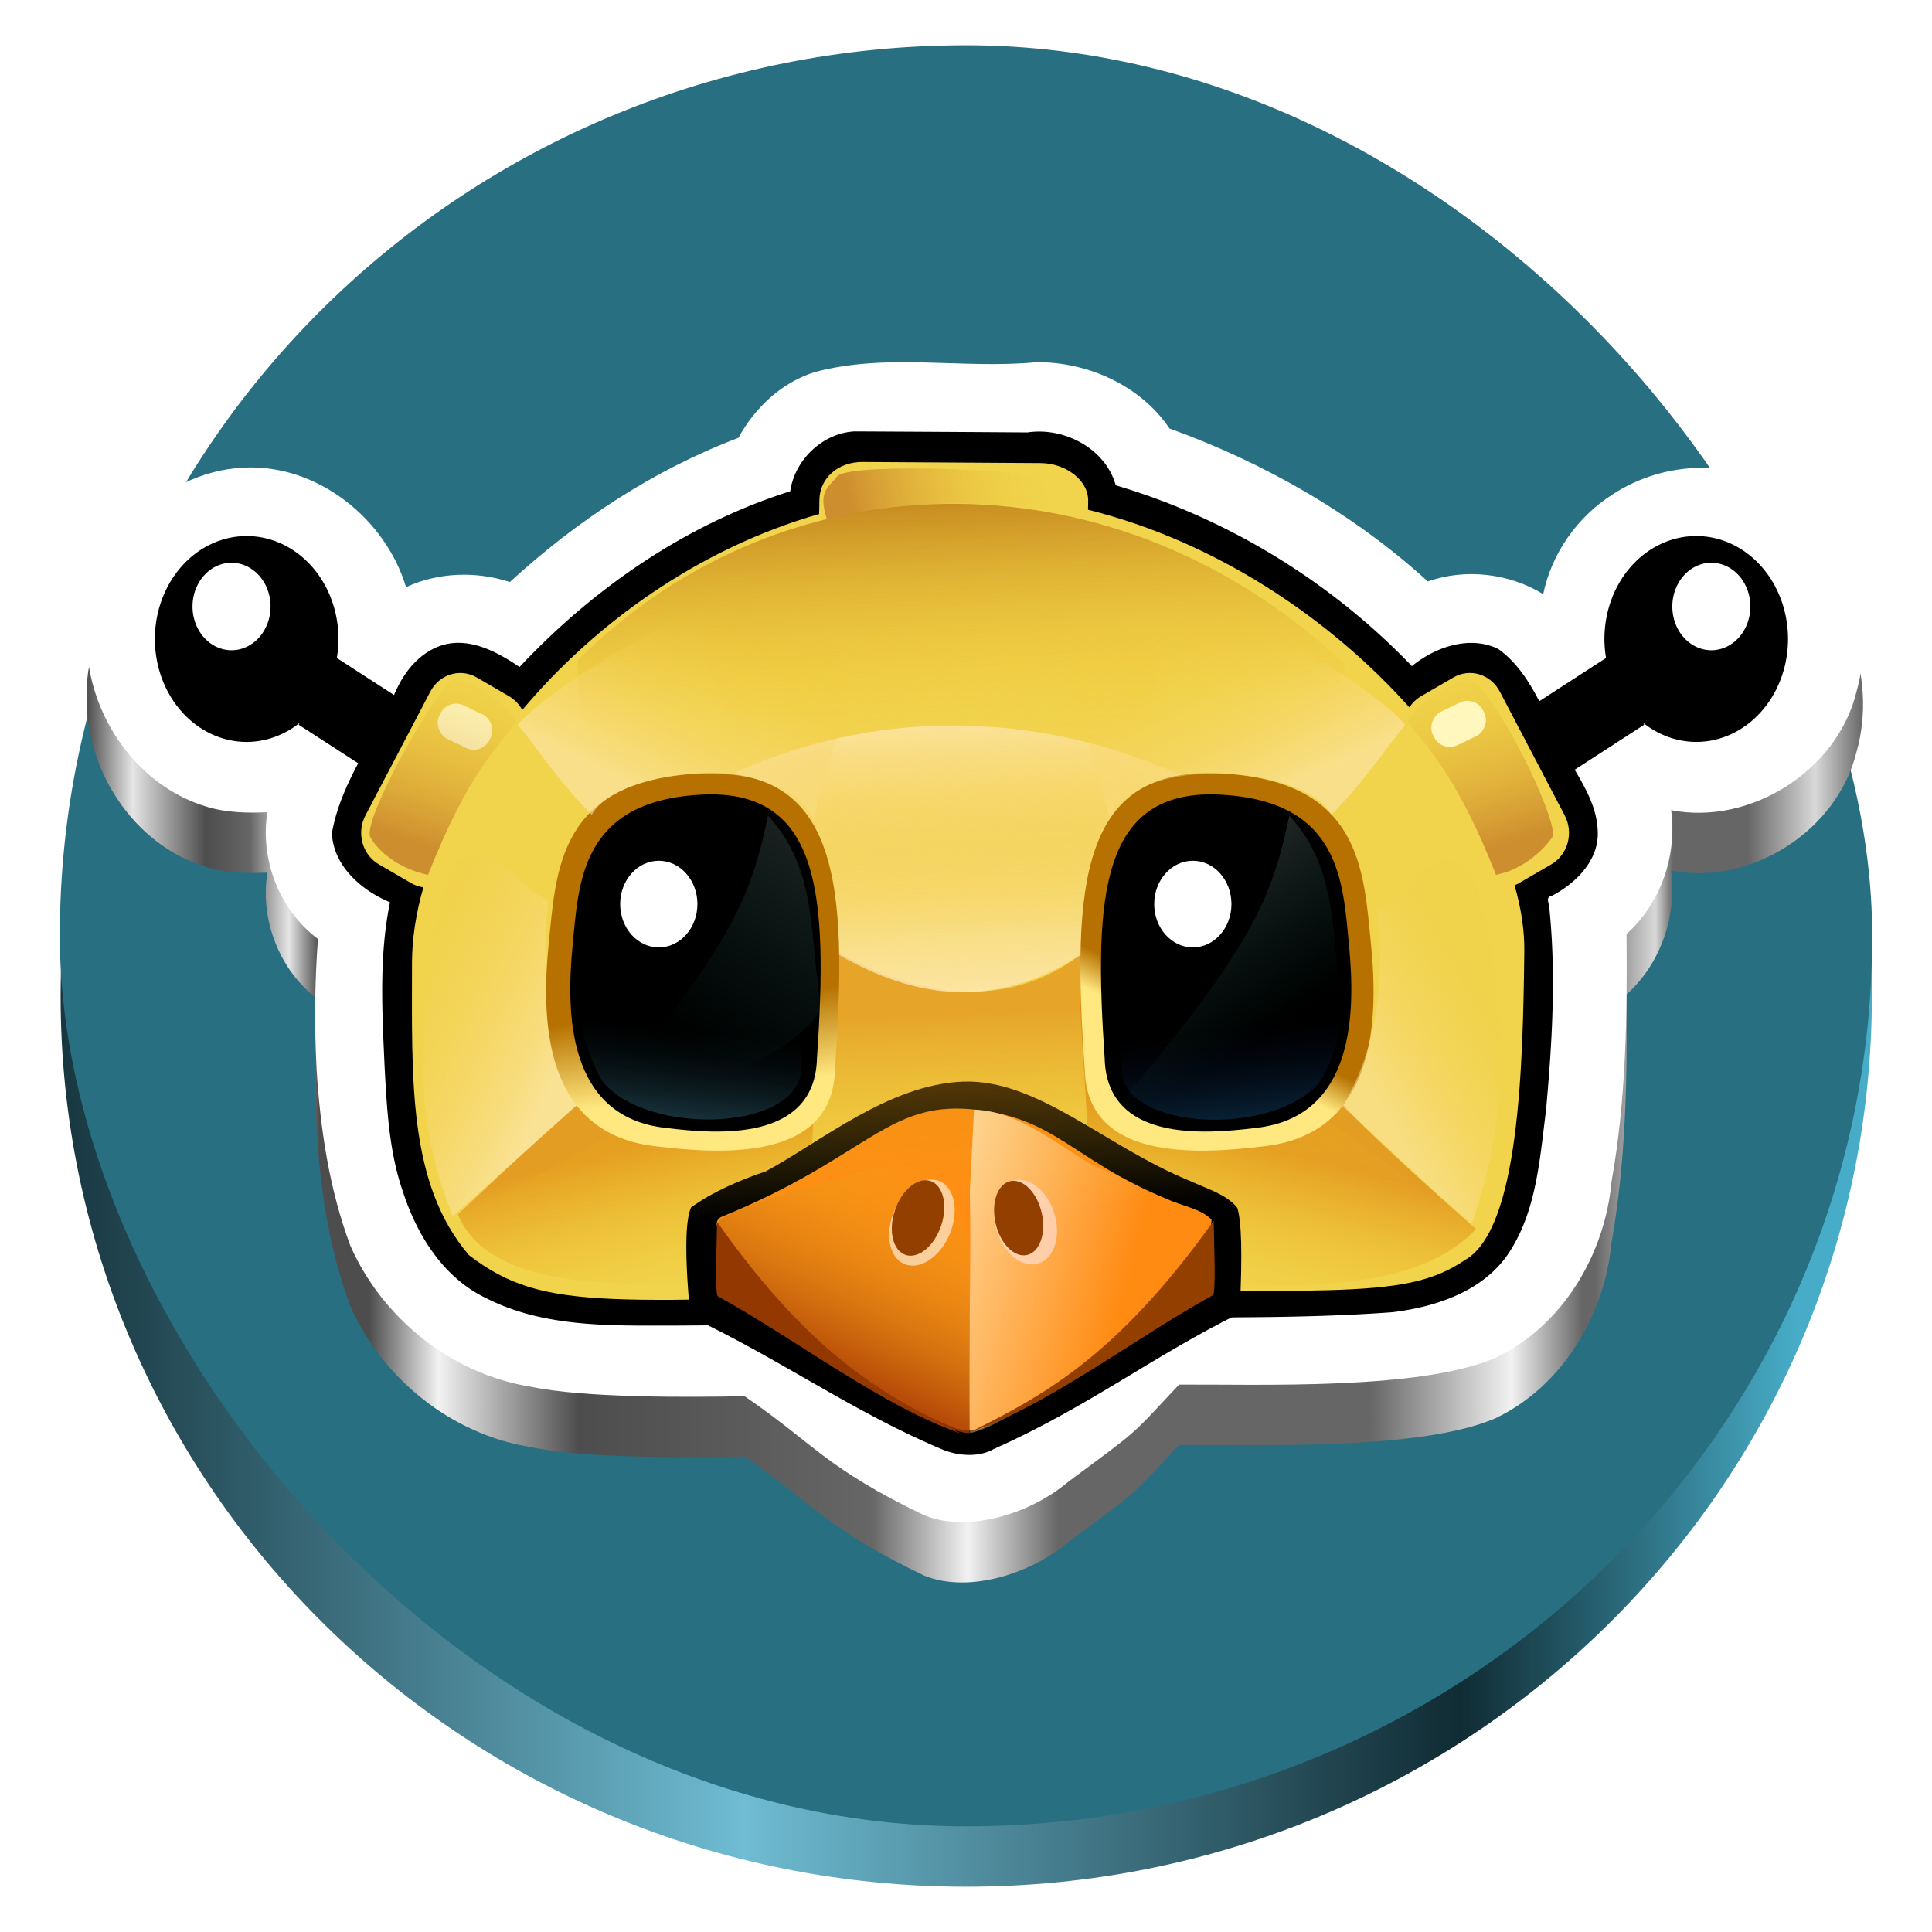 <?xml version="1.0" encoding="UTF-8" standalone="no"?>
<svg:svg
   width="128"
   height="128"
   version="1.1"
   id="svg14"
   xml:space="preserve"
   xmlns:xlink="http://www.w3.org/1999/xlink"
   xmlns:svg="http://www.w3.org/2000/svg"><svg:defs
     id="defs18"><svg:linearGradient
       id="linearGradient13"
       gradientUnits="userSpaceOnUse"
       x1="0"
       y1="269.463"
       x2="118.926"
       y2="269.463"
       gradientTransform="matrix(1,0,0,0.983,3e-7,-168.033)"><svg:stop
         offset="0"
         stop-color="#e5a50a"
         id="stop10"
         style="stop-color:#4d4d4d;stop-opacity:1;" /><svg:stop
         offset="0.026"
         stop-color="#fbdf9b"
         id="stop11"
         style="stop-color:#e5e5e5;stop-opacity:1;" /><svg:stop
         offset="0.067"
         stop-color="#e5a50a"
         id="stop12"
         style="stop-color:#4d4d4d;stop-opacity:1;" /><svg:stop
         offset="0.092"
         stop-color="#e5a50a"
         id="stop14"
         style="stop-color:#666666;stop-opacity:1;" /><svg:stop
         offset="0.114"
         stop-color="#e5a50a"
         id="stop15"
         style="stop-color:#e5e5e5;stop-opacity:1;" /><svg:stop
         offset="0.131"
         stop-color="#e5a50a"
         id="stop16"
         style="stop-color:#4d4d4d;stop-opacity:1;" /><svg:stop
         offset="0.159"
         stop-color="#e5a50a"
         id="stop17"
         style="stop-color:#4d4d4d;stop-opacity:1;" /><svg:stop
         offset="0.198"
         stop-color="#e5a50a"
         id="stop18"
         style="stop-color:#f2f2f2;stop-opacity:1;" /><svg:stop
         offset="0.277"
         stop-color="#e5a50a"
         id="stop19"
         style="stop-color:#4d4d4d;stop-opacity:1;" /><svg:stop
         offset="0.442"
         stop-color="#e5a50a"
         id="stop20"
         style="stop-color:#666666;stop-opacity:1;" /><svg:stop
         offset="0.496"
         stop-color="#e5a50a"
         id="stop21"
         style="stop-color:#f2f2f2;stop-opacity:1;" /><svg:stop
         offset="0.547"
         stop-color="#e5a50a"
         id="stop22"
         style="stop-color:#666666;stop-opacity:1;" /><svg:stop
         offset="0.722"
         stop-color="#e5a50a"
         id="stop23"
         style="stop-color:#666666;stop-opacity:1;" /><svg:stop
         offset="0.802"
         stop-color="#e5a50a"
         id="stop24"
         style="stop-color:#f2f2f2;stop-opacity:1;" /><svg:stop
         offset="0.842"
         stop-color="#e5a50a"
         id="stop25"
         style="stop-color:#666666;stop-opacity:1;" /><svg:stop
         offset="0.849"
         stop-color="#e5a50a"
         id="stop26"
         style="stop-color:#666666;stop-opacity:1;" /><svg:stop
         offset="0.883"
         stop-color="#e5a50a"
         id="stop27"
         style="stop-color:#d9d9d9;stop-opacity:1;" /><svg:stop
         offset="0.893"
         stop-color="#e5a50a"
         id="stop28"
         style="stop-color:#666666;stop-opacity:1;" /><svg:stop
         offset="0.935"
         stop-color="#e5a50a"
         id="stop29"
         style="stop-color:#666666;stop-opacity:1;" /><svg:stop
         offset="0.973"
         stop-color="#e5a50a"
         id="stop30"
         style="stop-color:#d9d9d9;stop-opacity:1;" /><svg:stop
         offset="1"
         stop-color="#f8ca5b"
         id="stop13"
         style="stop-color:#666666;stop-opacity:1;" /></svg:linearGradient><svg:linearGradient
       id="linearGradient8"
       gradientUnits="userSpaceOnUse"
       x1="0"
       y1="269.463"
       x2="118.926"
       y2="269.463"
       gradientTransform="matrix(1,0,0,0.983,3e-7,-168.033)"><svg:stop
         offset="0"
         stop-color="#e5a50a"
         id="stop5"
         style="stop-color:#102b33;stop-opacity:1;" /><svg:stop
         offset="0.414"
         stop-color="#fbdf9b"
         id="stop6"
         style="stop-color:#6fbcd3;stop-opacity:1;" /><svg:stop
         offset="0.813"
         stop-color="#e5a50a"
         id="stop7"
         style="stop-color:#102b33;stop-opacity:1;" /><svg:stop
         offset="1"
         stop-color="#f8ca5b"
         id="stop8"
         style="stop-color:#47acc7;stop-opacity:1;" /></svg:linearGradient><svg:linearGradient
       xlink:href="#linearGradient4617"
       id="linearGradient6985"
       gradientUnits="userSpaceOnUse"
       gradientTransform="matrix(0.024,-0.102,0.104,0.024,-70.854,90.426)"
       x1="466.155"
       y1="1397.401"
       x2="369.02"
       y2="1395.784" /><svg:linearGradient
       id="linearGradient4617"><svg:stop
         id="stop4613"
         offset="0"
         style="stop-color:#dd7f0c;stop-opacity:1" /><svg:stop
         id="stop4615"
         offset="1"
         style="stop-color:#f0c31f;stop-opacity:0" /></svg:linearGradient><svg:linearGradient
       xlink:href="#linearGradient4617"
       id="linearGradient6987"
       gradientUnits="userSpaceOnUse"
       gradientTransform="matrix(-0.024,-0.102,-0.104,0.024,196.775,90.426)"
       x1="466.155"
       y1="1397.401"
       x2="369.02"
       y2="1395.784" /><svg:linearGradient
       xlink:href="#linearGradient4617"
       id="linearGradient6989"
       gradientUnits="userSpaceOnUse"
       gradientTransform="matrix(0.107,0,0,-0.105,9.327,219.408)"
       x1="505.378"
       y1="1450.462"
       x2="509.329"
       y2="1325.767" /><svg:linearGradient
       xlink:href="#linearGradient4834"
       id="linearGradient6991"
       gradientUnits="userSpaceOnUse"
       gradientTransform="matrix(0.102,0.032,-0.033,0.1,33.779,-84.654)"
       x1="482.497"
       y1="1414.43"
       x2="329.616"
       y2="1394.748" /><svg:linearGradient
       id="linearGradient4834"><svg:stop
         style="stop-color:#ffe9b9;stop-opacity:1"
         offset="0"
         id="stop4830" /><svg:stop
         style="stop-color:#f0c31f;stop-opacity:0"
         offset="1"
         id="stop4832" /></svg:linearGradient><svg:linearGradient
       xlink:href="#linearGradient4834"
       id="linearGradient6993"
       gradientUnits="userSpaceOnUse"
       gradientTransform="matrix(-0.102,0.032,0.033,0.1,52.58,-101.049)"
       x1="393.167"
       y1="1541.12"
       x2="324.601"
       y2="1308.092" /><svg:linearGradient
       xlink:href="#linearGradient4834"
       id="linearGradient6995"
       gradientUnits="userSpaceOnUse"
       gradientTransform="matrix(-0.102,-0.032,0.033,-0.1,51.975,213.746)"
       x1="393.167"
       y1="1541.12"
       x2="342.682"
       y2="1406.251" /><svg:linearGradient
       xlink:href="#linearGradient4351"
       id="linearGradient6997"
       gradientUnits="userSpaceOnUse"
       gradientTransform="matrix(0.107,0,0,0.105,-16.891,-22.311)"
       x1="596.738"
       y1="902.16"
       x2="588.871"
       y2="847.006" /><svg:linearGradient
       id="linearGradient4351"><svg:stop
         style="stop-color:#ffe880;stop-opacity:1"
         offset="0"
         id="stop4347" /><svg:stop
         style="stop-color:#b67100;stop-opacity:1"
         offset="1"
         id="stop4349" /></svg:linearGradient><svg:linearGradient
       xlink:href="#linearGradient4351"
       id="linearGradient6999"
       gradientUnits="userSpaceOnUse"
       gradientTransform="matrix(0.107,0,0,0.105,-16.891,-22.311)"
       x1="890.329"
       y1="866.721"
       x2="900.881"
       y2="846.057" /><svg:linearGradient
       xlink:href="#linearGradient4854"
       id="linearGradient7001"
       gradientUnits="userSpaceOnUse"
       gradientTransform="matrix(0.107,0,0,0.079,-15.194,-37.563)"
       x1="690.182"
       y1="1489.311"
       x2="845.806"
       y2="1519.136" /><svg:linearGradient
       id="linearGradient4854"><svg:stop
         style="stop-color:#ffe9b9;stop-opacity:1;"
         offset="0"
         id="stop4850" /><svg:stop
         style="stop-color:#ffe9b9;stop-opacity:0;"
         offset="1"
         id="stop4852" /></svg:linearGradient><svg:linearGradient
       xlink:href="#linearGradient4283"
       id="linearGradient7003"
       gradientUnits="userSpaceOnUse"
       gradientTransform="matrix(-0.107,0,0,0.079,142.134,-37.806)"
       x1="856.704"
       y1="1642.354"
       x2="742.631"
       y2="1469.002" /><svg:linearGradient
       id="linearGradient4283"><svg:stop
         style="stop-color:#931c00;stop-opacity:1"
         offset="0"
         id="stop4279" /><svg:stop
         style="stop-color:#f0c31f;stop-opacity:0"
         offset="1"
         id="stop4281" /></svg:linearGradient><svg:linearGradient
       xlink:href="#linearGradient4834"
       id="linearGradient7005"
       gradientUnits="userSpaceOnUse"
       gradientTransform="matrix(-0.102,0.032,0.033,0.1,93.714,-84.106)"
       x1="481.404"
       y1="1415.584"
       x2="358.517"
       y2="1390.783" /><svg:linearGradient
       xlink:href="#linearGradient4834"
       id="linearGradient7007"
       gradientUnits="userSpaceOnUse"
       gradientTransform="matrix(-0.102,0.032,0.033,0.1,77.703,-111.119)"
       x1="412.631"
       y1="1502.214"
       x2="431.165"
       y2="1374.192" /><svg:linearGradient
       xlink:href="#linearGradient4283"
       id="linearGradient7009"
       gradientUnits="userSpaceOnUse"
       gradientTransform="matrix(-0.102,0.032,0.033,0.1,85.32,-110.411)"
       x1="355.532"
       y1="1549.091"
       x2="356.99"
       y2="1426.525" /><svg:linearGradient
       xlink:href="#linearGradient4671"
       id="linearGradient7011"
       gradientUnits="userSpaceOnUse"
       gradientTransform="matrix(-0.102,-0.032,0.033,-0.1,51.975,199.055)"
       x1="393.167"
       y1="1541.12"
       x2="342.682"
       y2="1406.251" /><svg:linearGradient
       id="linearGradient4671"><svg:stop
         id="stop4667"
         offset="0"
         style="stop-color:#a45100;stop-opacity:1" /><svg:stop
         id="stop4669"
         offset="1"
         style="stop-color:#f0c31f;stop-opacity:0" /></svg:linearGradient><svg:linearGradient
       xlink:href="#linearGradient4834"
       id="linearGradient7013"
       gradientUnits="userSpaceOnUse"
       gradientTransform="matrix(0.102,0.032,-0.033,0.1,49.706,-111.119)"
       x1="412.631"
       y1="1502.214"
       x2="431.165"
       y2="1374.192" /><svg:linearGradient
       xlink:href="#linearGradient4283"
       id="linearGradient7015"
       gradientUnits="userSpaceOnUse"
       gradientTransform="matrix(0.102,0.032,-0.033,0.1,42.152,-110.411)"
       x1="355.532"
       y1="1549.091"
       x2="356.99"
       y2="1426.525" /><svg:linearGradient
       xlink:href="#linearGradient4283"
       id="linearGradient7017"
       gradientUnits="userSpaceOnUse"
       gradientTransform="matrix(0.02,0.103,-0.105,0.02,211.668,-34.61)"
       x1="355.532"
       y1="1549.091"
       x2="356.99"
       y2="1426.525" /><svg:linearGradient
       xlink:href="#linearGradient4847"
       id="linearGradient7019"
       gradientUnits="userSpaceOnUse"
       gradientTransform="matrix(0.251,0.081,-0.081,0.253,1391.508,291.876)"
       x1="497.856"
       y1="1681.727"
       x2="342.471"
       y2="1331.119" /><svg:linearGradient
       id="linearGradient4847"><svg:stop
         id="stop4843"
         offset="0"
         style="stop-color:#188bbb;stop-opacity:1" /><svg:stop
         id="stop4845"
         offset="1"
         style="stop-color:#0e1b51;stop-opacity:0" /></svg:linearGradient><svg:filter
       style="color-interpolation-filters:sRGB"
       id="filter4835"
       x="-0.026"
       width="1.051"
       y="-0.044"
       height="1.088"><svg:feGaussianBlur
         stdDeviation="1.552"
         id="feGaussianBlur4837" /></svg:filter><svg:linearGradient
       xlink:href="#linearGradient4853"
       id="linearGradient7021"
       gradientUnits="userSpaceOnUse"
       gradientTransform="matrix(0.251,0.081,-0.081,0.253,602.396,497.545)"
       x1="497.856"
       y1="1681.727"
       x2="342.471"
       y2="1331.119" /><svg:linearGradient
       id="linearGradient4853"><svg:stop
         id="stop4849"
         offset="0"
         style="stop-color:#65bde3;stop-opacity:1" /><svg:stop
         id="stop4851"
         offset="1"
         style="stop-color:#113c45;stop-opacity:0" /></svg:linearGradient><svg:linearGradient
       xlink:href="#linearGradient4869"
       id="linearGradient7023"
       gradientUnits="userSpaceOnUse"
       gradientTransform="matrix(0.009,-0.035,-0.036,-0.008,126.676,91.03)"
       x1="548.632"
       y1="1603.52"
       x2="294.791"
       y2="1333.804" /><svg:linearGradient
       id="linearGradient4869"><svg:stop
         id="stop4865"
         offset="0"
         style="stop-color:#f3fcff;stop-opacity:1" /><svg:stop
         id="stop4867"
         offset="1"
         style="stop-color:#1ff0cf;stop-opacity:0" /></svg:linearGradient><svg:linearGradient
       xlink:href="#linearGradient4869"
       id="linearGradient7025"
       gradientUnits="userSpaceOnUse"
       gradientTransform="matrix(0.009,-0.035,-0.036,-0.008,92.136,91.03)"
       x1="820.184"
       y1="1127.022"
       x2="294.791"
       y2="1333.804" /><svg:linearGradient
       xlink:href="#linearGradient8"
       id="linearGradient1"
       gradientUnits="userSpaceOnUse"
       gradientTransform="matrix(1,0,0,0.983,0.016,-168.033)"
       x1="0"
       y1="269.463"
       x2="118.926"
       y2="269.463" /><svg:linearGradient
       xlink:href="#linearGradient13"
       id="linearGradient10"
       x1="172.909"
       y1="66.42"
       x2="290.599"
       y2="66.42"
       gradientUnits="userSpaceOnUse"
       gradientTransform="translate(-167.169)" /></svg:defs><div
     id="divScriptsUsed"
     style="display: none" /><script
     id="globalVarsDetection"
     src="moz-extension://e38f0759-93cf-4a28-b9fa-4ba5726bd244/js/wrs_env.js" /><svg:path
     d="m 124.016,66 c 0,32.585 -26.863,59 -60,59 -33.137,0 -60,-26.415 -60,-59 0,-32.585 26.863,-59 60,-59 33.137,0 60,26.415 60,59 z m 0,0"
     fill="url(#a)"
     id="path4-1-3"
     style="fill:url(#linearGradient1);stroke-width:0.992" /><svg:rect
     style="fill:#286f82;fill-opacity:1;stroke:none;stroke-width:1.794;stroke-linecap:round;stroke-linejoin:miter;stroke-miterlimit:4;stroke-dasharray:none;stroke-dashoffset:0;stroke-opacity:1"
     id="rect6815"
     width="120.075"
     height="118"
     x="3.963"
     y="3"
     rx="60.037"
     ry="59" /><svg:path
     id="path9"
     d="m 68.645,28 c -4.862,0.467 -9.898,-0.645 -14.696,0.663 -2.188,0.693 -3.956,2.371 -5.022,4.342 -5.64,2.14 -10.742,5.513 -15.149,9.556 -2.226,-0.731 -4.745,-0.65 -6.877,0.339 -1.347,-4.513 -5.852,-8.158 -10.74,-7.921 -5.671,0.271 -10.492,5.473 -10.416,11.022 -0.145,4.913 3.042,9.964 7.922,11.439 1.301,0.403 2.754,0.438 4.051,0.371 -0.512,3.116 0.789,6.479 3.346,8.401 -0.216,2.86 -0.238,5.748 -0.089,8.618 0.244,3.967 0.84,7.962 2.238,11.705 2.105,4.776 6.676,8.496 11.941,9.336 3.564,0.762 10.55,0.702 14.175,0.632 4.61,3.148 5.353,4.744 11.916,7.892 3.003,1.203 7.125,-0.19 9.494,-2.196 4.842,-3.601 3.998,-2.861 7.376,-6.466 5.337,-0.027 15.94,0.378 20.941,-1.759 4.492,-2.133 7.273,-6.88 7.71,-11.669 0.966,-5.417 1.048,-10.937 0.997,-16.422 2.268,-2.045 3.362,-5.221 2.953,-8.205 5.319,1.021 11.006,-2.665 12.272,-7.82 1.47,-5.112 -0.791,-11.198 -5.628,-13.758 -3.276,-1.737 -7.452,-1.36 -10.513,0.651 -2.351,1.489 -4.051,3.919 -4.606,6.613 C 99.993,41.982 97.099,41.64 94.598,42.521 89.678,38.037 83.767,34.664 77.483,32.388 75.571,29.548 72.066,27.96 68.645,28 Z"
     style="fill:url(#linearGradient10);fill-opacity:1;stroke:none;stroke-width:1.615;stroke-miterlimit:4;stroke-dasharray:none;stroke-dashoffset:0;stroke-opacity:1" /><svg:path
     id="path6819"
     d="m 68.645,24 c -4.862,0.467 -9.898,-0.645 -14.696,0.663 -2.188,0.693 -3.956,2.371 -5.022,4.342 -5.64,2.14 -10.742,5.513 -15.149,9.556 -2.226,-0.731 -4.745,-0.65 -6.877,0.339 -1.347,-4.513 -5.852,-8.158 -10.74,-7.921 -5.671,0.271 -10.492,5.473 -10.416,11.022 -0.145,4.913 3.042,9.964 7.922,11.439 1.301,0.403 2.754,0.438 4.051,0.371 -0.512,3.116 0.789,6.479 3.346,8.401 -0.216,2.86 -0.238,5.748 -0.089,8.618 0.244,3.967 0.84,7.962 2.238,11.705 2.105,4.776 6.676,8.496 11.941,9.336 3.564,0.762 10.55,0.702 14.175,0.632 4.61,3.148 5.353,4.744 11.916,7.892 3.003,1.203 7.125,-0.19 9.494,-2.196 4.842,-3.601 3.998,-2.861 7.376,-6.466 5.337,-0.027 15.94,0.378 20.941,-1.759 4.492,-2.133 7.273,-6.88 7.71,-11.669 0.966,-5.417 1.048,-10.937 0.997,-16.422 2.268,-2.045 3.362,-5.221 2.953,-8.205 5.319,1.021 11.006,-2.665 12.272,-7.82 1.47,-5.112 -0.791,-11.198 -5.628,-13.758 -3.276,-1.737 -7.452,-1.36 -10.513,0.651 -2.351,1.489 -4.051,3.919 -4.606,6.613 C 99.993,37.982 97.099,37.64 94.598,38.521 89.678,34.037 83.767,30.664 77.483,28.388 75.571,25.548 72.066,23.96 68.645,24 Z"
     style="fill:#ffffff;fill-opacity:1;stroke:none;stroke-width:1.615;stroke-miterlimit:4;stroke-dasharray:none;stroke-dashoffset:0;stroke-opacity:1" /><svg:path
     style="fill:#000000;fill-opacity:1;stroke:none;stroke-width:1.615;stroke-miterlimit:4;stroke-dasharray:none;stroke-dashoffset:0;stroke-opacity:1"
     d="m 56.615,28.581 c -2.137,0.114 -3.969,1.911 -4.26,3.966 -6.913,2.189 -13.035,6.421 -17.933,11.643 -1.465,-0.992 -3.306,-1.998 -5.133,-1.442 -1.551,0.5 -2.586,1.853 -3.182,3.3 l -3.79,-2.454 a 6.082,6.82 0 0 0 0.108,-1.259 6.082,6.82 0 0 0 -6.082,-6.821 6.082,6.82 0 0 0 -6.082,6.821 6.082,6.82 0 0 0 6.082,6.82 6.082,6.82 0 0 0 3.51,-1.261 l -0.063,0.123 3.941,2.552 c -0.778,1.468 -1.452,2.978 -1.74,4.624 0.085,2.162 1.943,3.795 3.848,4.585 -0.737,3.59 -0.517,7.288 -0.356,10.922 0.153,2.773 0.292,5.586 1.207,8.239 0.934,2.889 2.695,5.746 5.57,7.092 3.874,1.958 8.366,1.792 12.599,1.793 9.683,-0.046 19.359,-0.563 29.043,-0.52 6.112,-0.054 12.239,0.083 18.339,-0.366 2.895,-0.346 6.02,-1.389 7.7,-3.893 1.86,-2.796 2.069,-6.251 2.485,-9.47 0.405,-4.455 0.679,-8.958 0.22,-13.418 0.01,-0.293 -0.293,-0.729 0.161,-0.801 1.609,-0.839 3.151,-2.379 3.046,-4.296 -0.048,-1.503 -0.774,-2.79 -1.526,-4.063 l 4.604,-2.981 -0.063,-0.123 a 6.082,6.82 0 0 0 3.511,1.261 6.082,6.82 0 0 0 6.082,-6.82 6.082,6.82 0 0 0 -6.082,-6.821 6.082,6.82 0 0 0 -6.082,6.821 6.082,6.82 0 0 0 0.108,1.259 l -4.425,2.865 C 101.293,45.139 100.496,43.879 99.268,42.999 97.361,42.065 95.078,42.874 93.541,44.132 88.206,38.566 81.376,34.359 73.918,32.152 c -0.66,-2.415 -3.403,-3.875 -5.847,-3.502 -3.819,-0.028 -7.637,-0.049 -11.456,-0.069 z"
     id="path6821" /><svg:path
     style="fill:#ffffff;fill-opacity:1;stroke:none;stroke-width:0.299;stroke-miterlimit:4;stroke-dasharray:none;stroke-dashoffset:0;stroke-opacity:1"
     d="m 17.925,40.182 a 2.585,2.898 0 0 1 -2.585,2.898 2.585,2.898 0 0 1 -2.585,-2.898 2.585,2.898 0 0 1 2.585,-2.898 2.585,2.898 0 0 1 2.585,2.898 z"
     id="path6823" /><svg:path
     style="fill:#ffffff;fill-opacity:1;stroke:none;stroke-width:0.299;stroke-miterlimit:4;stroke-dasharray:none;stroke-dashoffset:0;stroke-opacity:1"
     d="m 110.796,40.182 a 2.585,2.898 0 0 0 2.585,2.898 2.585,2.898 0 0 0 2.585,-2.898 2.585,2.898 0 0 0 -2.585,-2.898 2.585,2.898 0 0 0 -2.585,2.898 z"
     id="path6825" /><svg:path
     style="fill:#f1d34c;fill-opacity:1;stroke:none;stroke-width:1.615;stroke-miterlimit:4;stroke-dasharray:none;stroke-dashoffset:0;stroke-opacity:1"
     d="m 57.154,30.608 c -1.665,-0.01 -2.837,1.096 -2.865,2.486 l -0.019,0.961 c -7.998,2.286 -14.864,7.262 -19.668,12.982 -0.2,-0.369 -0.494,-0.687 -0.874,-0.908 L 31.591,44.885 c -1.1,-0.639 -2.474,-0.221 -3.081,0.937 l -4.298,8.201 c -0.607,1.158 -0.21,2.605 0.89,3.244 l 2.138,1.243 c 0.26,0.151 0.535,0.241 0.811,0.278 -0.494,1.731 -0.754,3.414 -0.754,4.998 0,7.691 -0.291,14.614 3.776,19.375 5.099,3.906 9.308,2.984 33.149,2.52 23.745,-0.462 28.626,0.661 32.835,-2.201 3.587,-2.026 3.843,-12.768 3.933,-20.459 0.016,-1.375 -0.209,-2.846 -0.647,-4.37 0.1,-0.04 0.199,-0.085 0.295,-0.141 l 2.138,-1.243 c 1.1,-0.639 1.497,-2.086 0.89,-3.244 l -4.298,-8.201 c -0.607,-1.158 -1.981,-1.576 -3.081,-0.937 l -2.138,1.243 C 93.828,46.314 93.57,46.569 93.377,46.864 88.152,41.024 80.635,35.901 72.083,33.771 l 0.011,-0.566 c 0.028,-1.39 -1.482,-2.513 -3.147,-2.524 z"
     id="path6829" /><svg:path
     style="opacity:0.652;fill:url(#linearGradient6985);fill-opacity:1;fill-rule:evenodd;stroke:none;stroke-width:0.106px;stroke-linecap:butt;stroke-linejoin:miter;stroke-opacity:1"
     d="m 72.216,63.206 c 1.626,6.343 11.582,13.706 16.779,9.978 1.601,1.936 8.792,8.241 8.792,8.241 -4.063,4.361 -12.993,4.257 -25.285,2.934 -0.452,-15.025 -1.713,-20.414 -0.286,-21.153 z"
     id="path6833" /><svg:path
     id="path6835"
     d="m 53.705,63.206 c -1.626,6.343 -10.362,13.775 -15.559,10.047 -2.735,2.382 -7.808,7.209 -7.808,7.209 2.098,5.03 10.789,5.22 23.082,3.897 0.452,-15.025 1.713,-20.414 0.286,-21.153 z"
     style="opacity:0.652;fill:url(#linearGradient6987);fill-opacity:1;fill-rule:evenodd;stroke:none;stroke-width:0.106px;stroke-linecap:butt;stroke-linejoin:miter;stroke-opacity:1" /><svg:path
     id="path6837"
     d="m 63.826,71.659 c -4.94,0.169 -9.53,4.047 -13.097,5.948 -1.714,0.574 -3.584,1.389 -4.947,2.391 -0.35,0.8 -0.459,2.873 -0.043,7.242 5.97,2.814 10.814,6.341 16.785,8.83 1.031,0.399 2.347,0.482 3.313,-0.066 6.295,-2.809 10.481,-6.123 16.291,-8.994 0.202,-4.042 0.117,-6.137 -0.153,-6.984 C 81.296,79.144 79.953,78.753 78.853,78.245 73.229,75.953 68.766,71.49 63.826,71.659 Z"
     style="fill:#000000;fill-opacity:1;fill-rule:evenodd;stroke:none;stroke-width:1.557;stroke-linecap:round;stroke-linejoin:miter;stroke-miterlimit:4;stroke-dasharray:none;stroke-opacity:1" /><svg:path
     id="path6839"
     d="m 64.361,73.491 c -5.611,-0.509 -7.015,3.244 -16.565,7.13 -0.389,0.195 -0.388,0.587 -0.157,0.856 1.151,2.669 3.638,4.871 6.017,6.999 2.723,2.303 5.711,4.52 9.348,6.035 0.694,0.305 1.616,0.399 2.29,0.01 1.977,-0.92 3.687,-2.105 5.374,-3.29 3.431,-2.495 6.533,-5.288 8.768,-8.446 0.373,-0.625 0.828,-1.308 0.831,-1.978 -0.694,-0.735 -1.98,-0.91 -2.953,-1.37 -6.279,-2.563 -7.343,-5.436 -12.954,-5.945 z"
     style="fill:#ff8b13;fill-opacity:1;fill-rule:evenodd;stroke:none;stroke-width:1.557;stroke-linecap:round;stroke-linejoin:miter;stroke-miterlimit:4;stroke-dasharray:none;stroke-opacity:1" /><svg:path
     style="opacity:0.556;fill:url(#linearGradient6989);fill-opacity:1;fill-rule:evenodd;stroke:none;stroke-width:0.106px;stroke-linecap:butt;stroke-linejoin:miter;stroke-opacity:1"
     d="M 97.529,81.411 C 90.685,75.789 79.096,68.504 73.055,61.913 67.795,67.389 60.577,66.343 54.38,62.445 48.609,71.406 42.737,74.049 30.398,80.612 c 4.392,11.272 63.398,3.44 67.131,0.799 z"
     id="path6841" /><svg:path
     style="opacity:0.652;fill:url(#linearGradient6991);fill-opacity:1;fill-rule:evenodd;stroke:none;stroke-width:0.106px;stroke-linecap:butt;stroke-linejoin:miter;stroke-opacity:1"
     d="m 36.321,59.621 c 0,0 -1.016,7.299 1.897,13.604 -1.826,1.622 -4.987,4.507 -8.226,7.352 -1.602,-3.993 -2.473,-8.466 -1.705,-15.313 1.705,-15.194 5.317,-6.402 8.035,-5.642 z"
     id="path6843" /><svg:path
     id="path6845"
     d="m 46.276,39.849 c -0.076,8.174 7.708,13.844 8.198,22.749 5.833,3.702 11.347,4.41 17.228,0.6 C 71.594,58.835 75.615,47.586 77.232,43.448 71.026,38.492 60.221,41.296 46.276,39.849 Z"
     style="opacity:0.787;fill:url(#linearGradient6993);fill-opacity:1;fill-rule:evenodd;stroke:none;stroke-width:0.106px;stroke-linecap:butt;stroke-linejoin:miter;stroke-opacity:1" /><svg:path
     id="path6847"
     d="M 45.671,72.849 C 45.595,64.675 37.803,67.327 38.293,58.422 52.273,44.477 74.308,44.664 89.093,58.714 88.985,63.077 75.01,65.112 76.627,69.25 70.421,74.205 59.616,71.402 45.671,72.849 Z"
     style="opacity:0.831;fill:url(#linearGradient6995);fill-opacity:1;fill-rule:evenodd;stroke:none;stroke-width:0.106px;stroke-linecap:butt;stroke-linejoin:miter;stroke-opacity:1" /><svg:path
     style="fill:url(#linearGradient6997);fill-opacity:1;stroke:none;stroke-width:1.07;stroke-miterlimit:4;stroke-dasharray:none;stroke-dashoffset:0;stroke-opacity:1"
     d="m 46.302,51.24 c -9.281,0.491 -9.454,6.369 -9.944,11.249 -0.489,4.879 -0.473,12.693 7.22,13.47 4.189,0.503 11.564,0.979 11.734,-5.037 0.885,-12.412 0.271,-20.172 -9.01,-19.682 z"
     id="path6849" /><svg:path
     id="path6851"
     d="m 46.419,52.798 c -7.784,0.432 -7.93,5.613 -8.34,9.912 -0.411,4.3 -0.397,11.185 6.056,11.87 3.513,0.443 9.699,0.863 9.842,-4.439 0.742,-10.937 0.227,-17.776 -7.557,-17.343 z"
     style="fill:#000000;fill-opacity:1;stroke:#000000;stroke-width:0.296;stroke-miterlimit:4;stroke-dasharray:none;stroke-dashoffset:0;stroke-opacity:1" /><svg:path
     id="path6853"
     d="m 80.882,51.24 c 9.281,0.491 9.454,6.369 9.944,11.249 0.489,4.879 0.473,12.693 -7.22,13.47 -4.189,0.503 -11.564,0.979 -11.734,-5.037 -0.885,-12.412 -0.271,-20.172 9.01,-19.682 z"
     style="fill:url(#linearGradient6999);fill-opacity:1;stroke:none;stroke-width:1.07;stroke-miterlimit:4;stroke-dasharray:none;stroke-dashoffset:0;stroke-opacity:1" /><svg:path
     style="fill:#000000;fill-opacity:1;stroke:#000000;stroke-width:0.296;stroke-miterlimit:4;stroke-dasharray:none;stroke-dashoffset:0;stroke-opacity:1"
     d="m 80.894,52.798 c 7.784,0.432 7.93,5.613 8.34,9.912 0.411,4.3 0.397,11.185 -6.056,11.87 -3.513,0.443 -9.699,0.863 -9.842,-4.439 -0.742,-10.937 -0.227,-17.776 7.557,-17.343 z"
     id="path6855" /><svg:ellipse
     cy="59.898"
     cx="43.647"
     id="ellipse6857"
     style="fill:#ffffff;fill-opacity:1;stroke:none;stroke-width:0.296;stroke-miterlimit:4;stroke-dasharray:none;stroke-dashoffset:0;stroke-opacity:1"
     rx="2.559"
     ry="2.87" /><svg:ellipse
     style="fill:#ffffff;fill-opacity:1;stroke:none;stroke-width:0.296;stroke-miterlimit:4;stroke-dasharray:none;stroke-dashoffset:0;stroke-opacity:1"
     id="ellipse6859"
     cx="79.028"
     cy="59.898"
     rx="2.559"
     ry="2.87" /><svg:path
     id="path6861"
     d="m 64.255,78.934 c 0.107,5.286 -0.123,10.722 0.016,16.007 2.201,-0.417 7.199,-4.097 10.347,-6.277 1.094,-0.802 2.371,-1.464 3.771,-1.933 1.956,-0.999 0.803,-1.452 1.103,-4.341 0.157,-0.595 1.208,-1.632 0.441,-1.908 -2.605,-1.311 -4.59,-1.987 -7.54,-3.282 -2.682,-1.599 -5.034,-3.605 -7.862,-3.684 z"
     style="fill:url(#linearGradient7001);fill-opacity:1;fill-rule:evenodd;stroke:none;stroke-width:0.106px;stroke-linecap:butt;stroke-linejoin:miter;stroke-opacity:1" /><svg:path
     id="path6863"
     d="m 62.685,76.681 c -4.118,0.319 -7.938,1.586 -11.735,2.748 -1.156,0.399 -2.37,0.787 -3.304,1.42 -0.408,0.84 0.406,1.653 0.848,2.392 2.24,2.993 5.276,5.62 8.519,8.041 1.888,1.347 5.574,3.624 7.219,3.667 -0.031,-6.039 0.092,-6.937 -0.094,-12.973 l -1.371,-5.295 v 0 l 1.371,-0.021 z"
     style="fill:url(#linearGradient7003);fill-opacity:1;fill-rule:evenodd;stroke:none;stroke-width:0.106px;stroke-linecap:butt;stroke-linejoin:miter;stroke-opacity:1" /><svg:path
     id="path6865"
     d="m 91.171,60.168 c 0,0 1.376,7.198 -2.217,13.131 1.826,1.622 5.307,4.98 8.547,7.825 1.228,-3.678 2.473,-8.466 1.705,-15.313 -1.705,-15.194 -5.317,-6.402 -8.035,-5.642 z"
     style="opacity:0.493;fill:url(#linearGradient7005);fill-opacity:1;fill-rule:evenodd;stroke:none;stroke-width:0.106px;stroke-linecap:butt;stroke-linejoin:miter;stroke-opacity:1" /><svg:path
     style="opacity:0.571;fill:url(#linearGradient7007);fill-opacity:1;fill-rule:evenodd;stroke:none;stroke-width:0.106px;stroke-linecap:butt;stroke-linejoin:miter;stroke-opacity:1"
     d="m 67.315,33.716 c 1.739,7.431 3.234,9.608 6.219,20.52 1.902,-4.397 12.924,-3.469 14.667,-0.257 2.052,-2.025 3.518,-4.278 4.905,-5.981 C 88.804,43.34 74.368,36.918 67.315,33.716 Z"
     id="path6867" /><svg:path
     id="path6869"
     d="m 97.504,45.088 c -1.21,-0.111 -3.785,1.658 -4.24,2.724 1.046,1.472 3.143,3.258 5.848,10.148 1.972,-0.388 3.321,-1.856 3.791,-2.585 0.084,-1.588 -3.74,-9.322 -5.399,-10.286 z"
     style="opacity:0.382;fill:url(#linearGradient7009);fill-opacity:1;fill-rule:evenodd;stroke:none;stroke-width:0.106px;stroke-linecap:butt;stroke-linejoin:miter;stroke-opacity:1" /><svg:rect
     ry="1.147"
     transform="matrix(-0.445,-0.895,0.901,-0.433,0,0)"
     y="63.358"
     x="-86.373"
     height="3.698"
     width="2.475"
     id="rect6871"
     style="fill:#fff7bd;fill-opacity:1;stroke:none;stroke-width:0.106;stroke-miterlimit:4;stroke-dasharray:none;stroke-dashoffset:0;stroke-opacity:1" /><svg:rect
     style="fill:#fff7bd;fill-opacity:1;stroke:none;stroke-width:0.106;stroke-miterlimit:4;stroke-dasharray:none;stroke-dashoffset:0;stroke-opacity:1"
     id="rect6873"
     width="2.475"
     height="3.698"
     x="-31.304"
     y="-50.892"
     transform="matrix(0.445,-0.895,-0.901,-0.433,0,0)"
     ry="1.147" /><svg:ellipse
     transform="matrix(0.982,-0.189,0.245,0.969,0,0)"
     cy="92.553"
     cx="46.103"
     id="ellipse6875"
     style="fill:#ffe5e5;fill-opacity:0.602;stroke:none;stroke-width:0.152;stroke-miterlimit:4;stroke-dasharray:none;stroke-dashoffset:0;stroke-opacity:1"
     rx="1.995"
     ry="2.865" /><svg:ellipse
     ry="2.507"
     rx="1.568"
     style="fill:#933f00;fill-opacity:1;stroke:none;stroke-width:0.152;stroke-miterlimit:4;stroke-dasharray:none;stroke-dashoffset:0;stroke-opacity:1"
     id="ellipse6877"
     cx="48.194"
     cy="93.154"
     transform="matrix(0.977,-0.212,0.219,0.976,0,0)" /><svg:ellipse
     transform="matrix(0.96,0.28,-0.341,0.94,0,0)"
     ry="2.977"
     rx="2"
     style="fill:#ffffff;fill-opacity:0.578;stroke:none;stroke-width:0.153;stroke-miterlimit:4;stroke-dasharray:none;stroke-dashoffset:0;stroke-opacity:1"
     id="ellipse6879"
     cx="85.217"
     cy="60.786" /><svg:ellipse
     cy="58.42"
     cx="83.07"
     id="ellipse6881"
     style="fill:#933f00;fill-opacity:1;stroke:none;stroke-width:0.152;stroke-miterlimit:4;stroke-dasharray:none;stroke-dashoffset:0;stroke-opacity:1"
     rx="1.613"
     ry="2.583"
     transform="matrix(0.953,0.304,-0.314,0.949,0,0)" /><svg:path
     style="opacity:0.615;fill:url(#linearGradient7011);fill-opacity:1;fill-rule:evenodd;stroke:none;stroke-width:0.106px;stroke-linecap:butt;stroke-linejoin:miter;stroke-opacity:1"
     d="M 45.671,58.157 C 45.595,49.983 37.803,52.636 38.293,43.73 52.273,29.785 74.308,29.973 89.093,44.022 88.985,48.386 75.01,50.42 76.627,54.558 70.421,59.514 59.616,56.71 45.671,58.157 Z"
     id="path6883" /><svg:path
     id="path6885"
     d="M 60.093,33.716 C 58.354,41.147 56.859,43.325 53.874,54.237 51.972,49.839 40.95,50.767 39.207,53.98 37.155,51.955 35.689,49.702 34.303,47.998 38.605,43.34 53.041,36.918 60.093,33.716 Z"
     style="opacity:0.571;fill:url(#linearGradient7013);fill-opacity:1;fill-rule:evenodd;stroke:none;stroke-width:0.106px;stroke-linecap:butt;stroke-linejoin:miter;stroke-opacity:1" /><svg:path
     style="opacity:0.382;fill:url(#linearGradient7015);fill-opacity:1;fill-rule:evenodd;stroke:none;stroke-width:0.106px;stroke-linecap:butt;stroke-linejoin:miter;stroke-opacity:1"
     d="m 29.969,45.088 c 1.21,-0.111 3.785,1.658 4.24,2.724 -1.046,1.472 -3.143,3.258 -5.848,10.148 -1.972,-0.388 -3.434,-1.67 -3.867,-2.585 -0.235,-1.476 4.118,-9.285 5.474,-10.286 z"
     id="path6887" /><svg:path
     id="path6889"
     d="m 70.327,31.821 c 0.681,0.989 1.36,1.495 0.627,2.399 -2.384,-0.714 -8.916,-1.589 -16.176,0.17 -0.601,-1.886 0.105,-2.053 0.714,-2.866 1.204,-0.912 13.29,-0.391 14.835,0.297 z"
     style="opacity:0.382;fill:url(#linearGradient7017);fill-opacity:1;fill-rule:evenodd;stroke:none;stroke-width:0.106px;stroke-linecap:butt;stroke-linejoin:miter;stroke-opacity:1" /><svg:path
     style="opacity:0.831;fill:url(#linearGradient7019);fill-opacity:1;fill-rule:evenodd;stroke:none;stroke-width:1px;stroke-linecap:butt;stroke-linejoin:miter;stroke-opacity:1;filter:url(#filter4835)"
     d="m 1434.077,628.099 c 0.187,20.636 -8.569,48.44 -16.78,61.423 -27.024,33.207 -116.309,31.38 -122.453,-5.03 -1.77,-23.93 -1.612,-33.359 -5.604,-43.808 15.326,-12.51 110.397,-8.932 144.837,-12.586 z"
     id="path6891"
     transform="matrix(0.107,0,0,0.105,-64.224,-0.698)" /><svg:path
     id="path6893"
     d="m 644.965,833.769 c 0.187,20.636 -8.569,48.44 -16.78,61.424 -27.024,33.207 -116.309,31.38 -122.453,-5.03 -1.77,-23.93 -1.612,-33.359 -5.604,-43.808 15.326,-12.51 110.397,-8.932 144.837,-12.586 z"
     style="opacity:0.831;fill:url(#linearGradient7021);fill-opacity:1;fill-rule:evenodd;stroke:none;stroke-width:1px;stroke-linecap:butt;stroke-linejoin:miter;stroke-opacity:1;filter:url(#filter4835)"
     transform="matrix(-0.107,0,0,0.105,107.162,-22.311)" /><svg:path
     style="opacity:0.179;fill:url(#linearGradient7023);fill-opacity:1;fill-rule:evenodd;stroke:none;stroke-width:0.106px;stroke-linecap:butt;stroke-linejoin:miter;stroke-opacity:1"
     d="m 88.974,66.939 c -0.857,-4.83 -0.176,-9.219 -3.548,-12.901 -1.179,5.503 -2.346,8.668 -12.034,20.012 1.332,0.75 4.446,-2.945 5.402,-1.735 2.602,-0.916 7.247,-1.584 10.18,-5.377 z"
     id="path6895" /><svg:path
     id="path6897"
     d="m 54.434,66.939 c -0.857,-4.83 -0.176,-9.219 -3.548,-12.901 -1.179,5.503 -2.346,8.668 -12.034,20.012 1.332,0.75 4.446,-2.945 5.402,-1.735 2.602,-0.916 7.247,-1.584 10.18,-5.377 z"
     style="opacity:0.179;fill:url(#linearGradient7025);fill-opacity:1;fill-rule:evenodd;stroke:none;stroke-width:0.106px;stroke-linecap:butt;stroke-linejoin:miter;stroke-opacity:1" /><svg:path
     style="fill:#933800;fill-opacity:1;fill-rule:evenodd;stroke:none;stroke-width:0.106px;stroke-linecap:butt;stroke-linejoin:miter;stroke-opacity:1"
     d="m 47.51,80.952 c -0.038,1.793 -0.15,4.614 0.039,4.927 5.253,2.891 10.935,7.332 16.154,9.107 -4.654,-2.336 -9.654,-4.749 -16.193,-14.034 z"
     id="path6899" /><svg:path
     id="path6901"
     d="m 80.408,80.878 c 0.038,1.793 0.15,4.614 -0.039,4.927 -5.253,2.891 -10.935,7.332 -16.154,9.107 4.654,-2.336 9.654,-4.854 16.193,-14.034 z"
     style="fill:#933f00;fill-opacity:1;fill-rule:evenodd;stroke:none;stroke-width:0.106px;stroke-linecap:butt;stroke-linejoin:miter;stroke-opacity:1" /></svg:svg>
